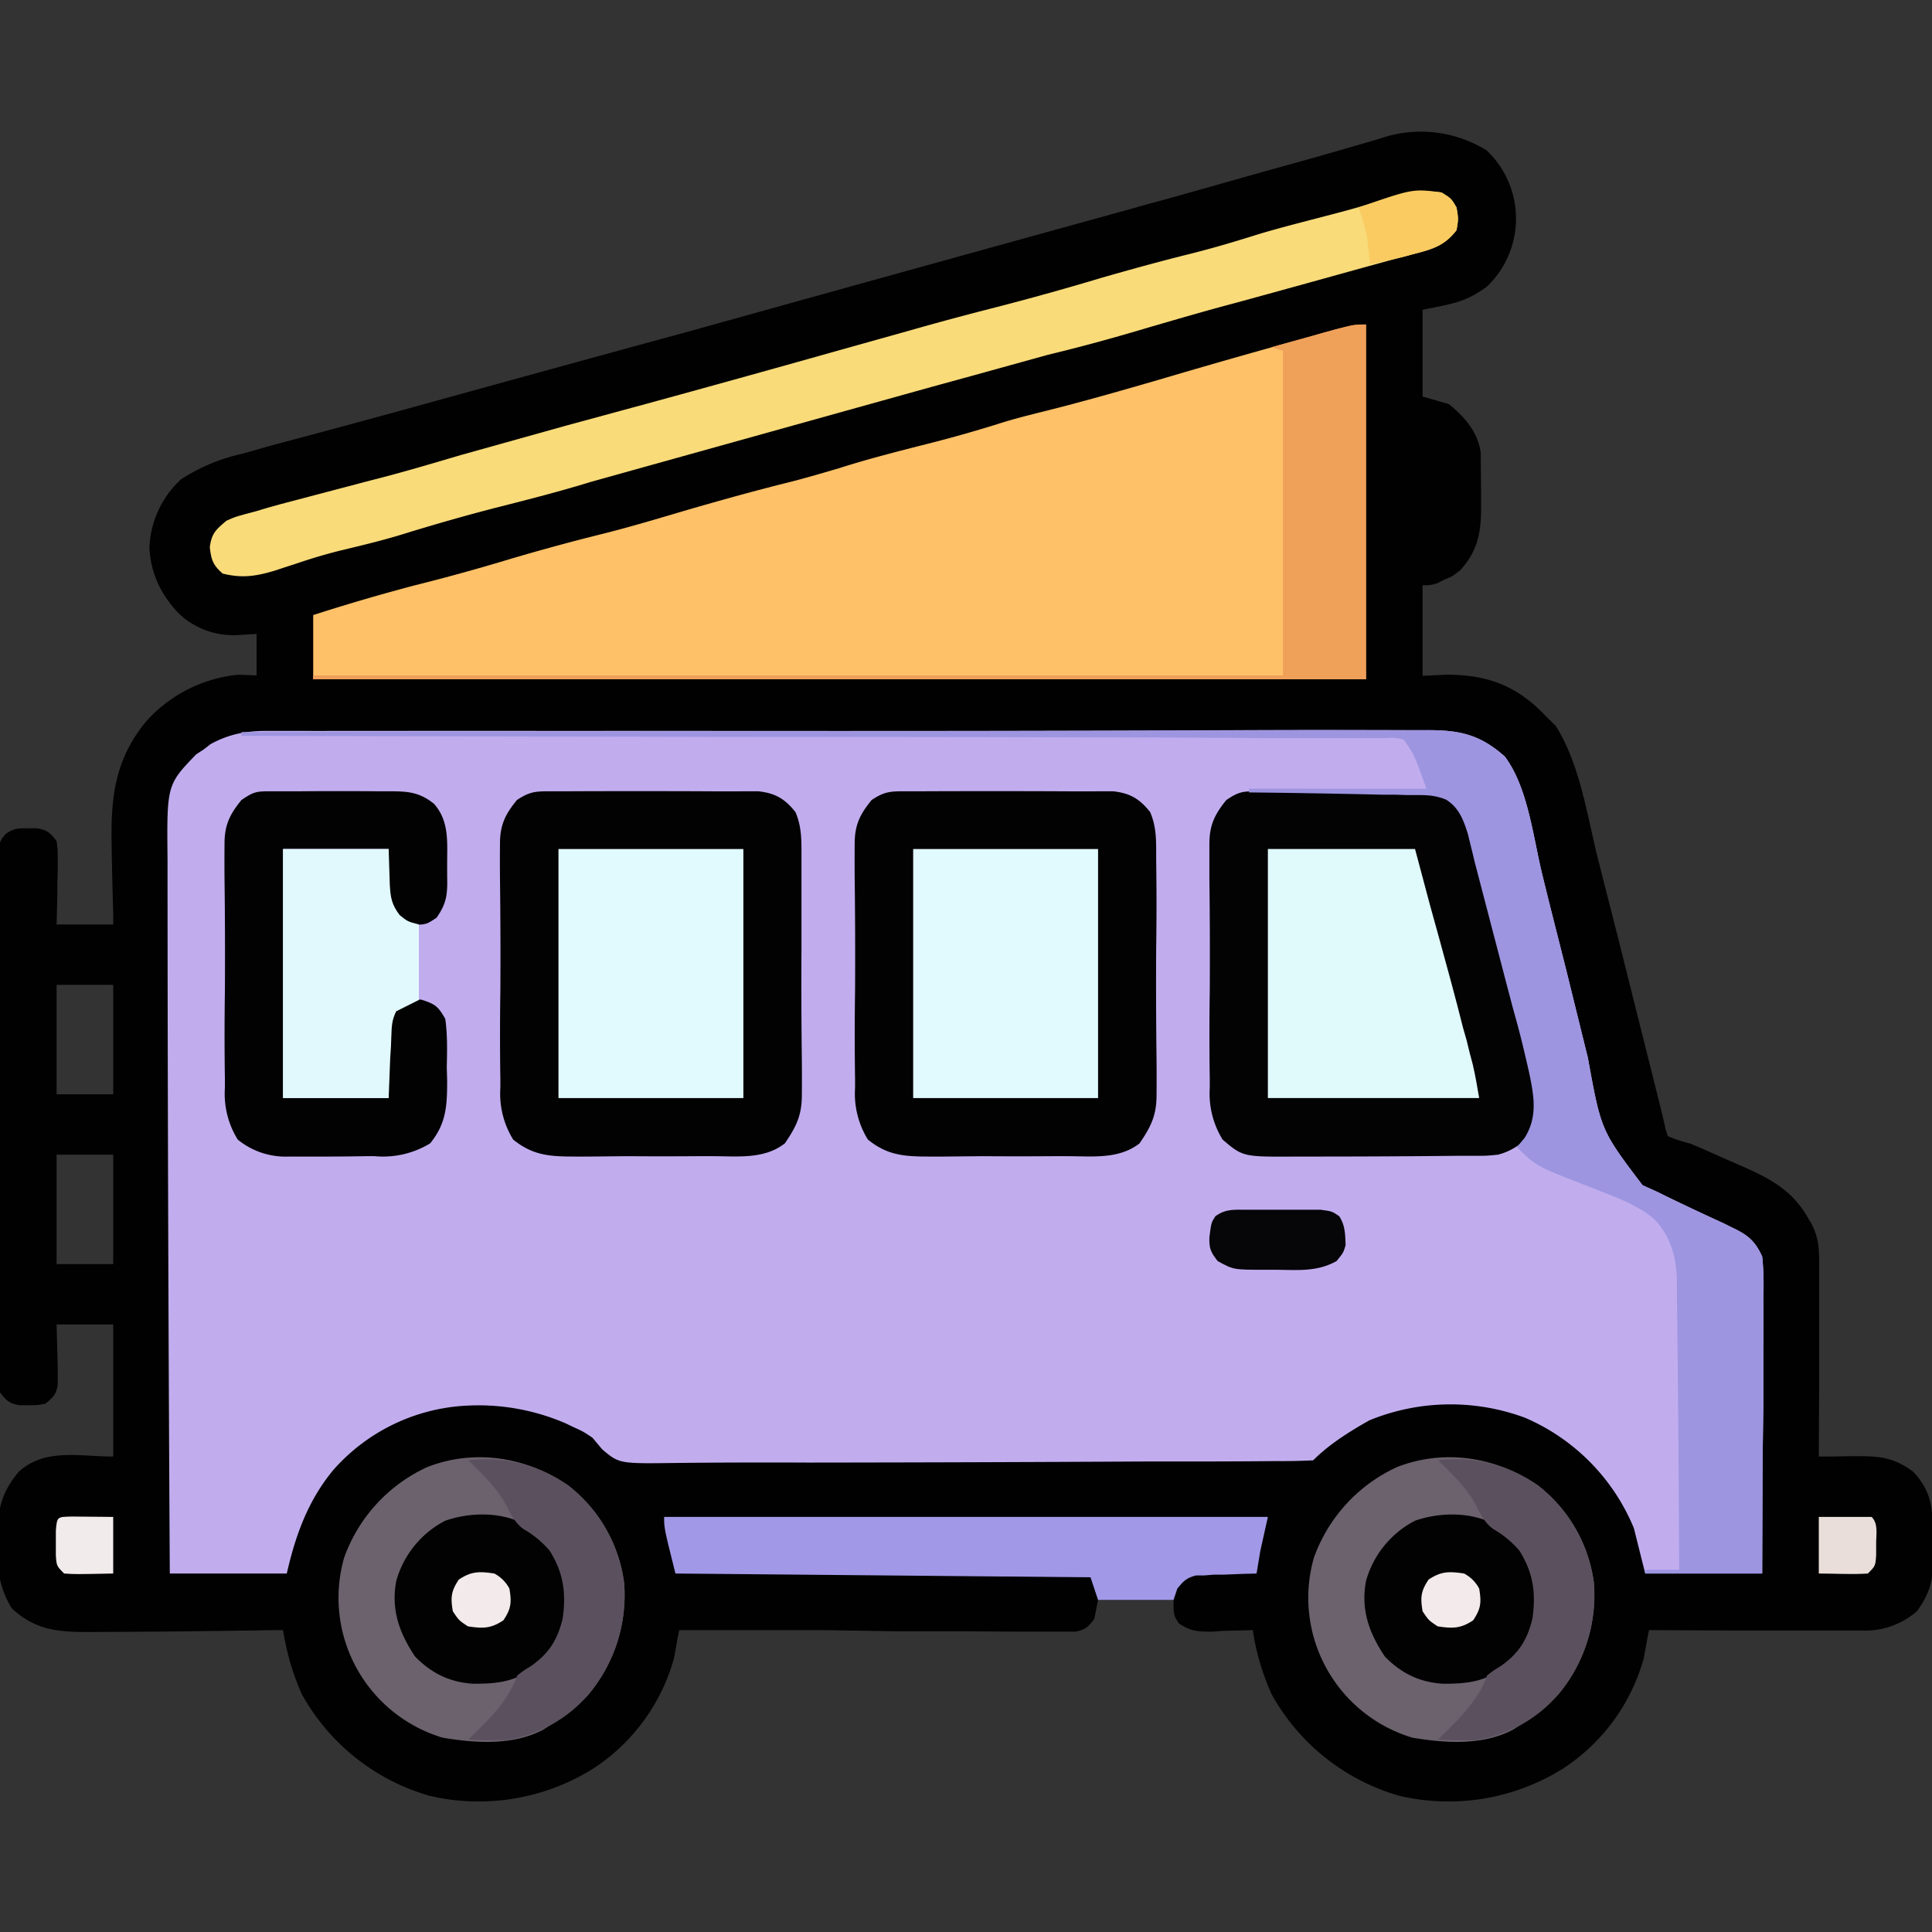 <svg xmlns="http://www.w3.org/2000/svg" width="512" height="512">
  <rect width="100%" height="100%" fill="#333333" stroke="none"/>
  <path fill="#010101" d="M393.7 39.6A24.9 24.9 0 0 1 394 76c-5.8 4.2-9.2 4.5-17 6.1v23l7 2c4.2 3.5 7.6 7.3 8.4 12.8l.1 10v3.5c.1 7.1-.6 12.3-5.5 17.7-2.2 1.7-2.2 1.7-4.2 2.5l-2 1c-1.8.5-1.8.5-3.8.5v24l6.3-.3c10.2 0 17.7 2.5 25 9.6l1.7 1.7 2.3 2.3c6.3 10 8.2 23.1 11 34.5a12606 12606 0 0 0 5.6 22l4 16c8 31.9 8 31.9 8.5 34.4l.6 1.8c2.5 1 2.5 1 6 2 3.7 1.5 7.3 3.2 11 4.8l3 1.3c7 3.1 12.8 6.2 16.8 13l1.2 2c1.9 3.6 2.1 6.5 2.1 10.5v31.3L482 386h3.5l4.7-.1h2.3c6 0 9.6.5 14.5 4.1 5.5 5.8 5.2 11.1 5.3 18.8l.1 3c0 6.3-.6 10-4.4 15.2a21 21 0 0 1-15 5.1h-3.8a26067.8 26067.8 0 0 1-19.1 0h-11.2L437 432l-.4 2-.5 2.8-.5 2.7a51.2 51.2 0 0 1-21.4 29.2 57.2 57.2 0 0 1-43.4 7.2A56.5 56.5 0 0 1 337 449c-2.5-5.6-4.1-11-5-17l-3.6.1-4.6.1-2.4.2c-3.8 0-5.8 0-9-2.2-1.4-2.2-1.4-2.2-1.4-6.2h-20l-1 5c-1.6 2.2-2.4 2.9-5 3.4H273.7a1676.5 1676.5 0 0 1-17.6-.1h-19L218 432 180 432l-.4 2-.5 2.8-.5 2.7a51.2 51.2 0 0 1-21.4 29.2 57.2 57.2 0 0 1-43.4 7.2A56.5 56.5 0 0 1 80 449c-2.5-5.6-4-11-5-17h-2.3a3749.1 3749.1 0 0 1-49.3.5c-8.1 0-14.1-.5-20.3-6.3-3.4-5.6-3.9-10.6-3.7-17.2v-2.9c0-6.5 1.3-11 5.6-16.1 7-6.3 16-4 25-4v-35H15a659400667.5 659400667.5 0 0 1 .3 11.3v4.7c-.4 2.6-1.3 3.4-3.3 5-2.2.4-2.2.4-4.5.4H5.2c-2.8-.5-3.5-1.2-5.2-3.4-.4-2.6-.4-2.6-.4-5.9v-3.7a9428 9428 0 0 1 0-20V327a7116.3 7116.3 0 0 1 0-64.7 3389 3389 0 0 0 0-33.5v-3.3c.4-2.6.4-2.6 1.8-4.4 2.1-1.6 3.5-1.6 6.1-1.6h2.3c2.8.5 3.5 1.2 5.2 3.4.3 2.4.3 2.4.3 5.1v3l-.1 3v3.2L15 245h15v-3.2a1069.5 1069.5 0 0 1-.4-17c-.3-13 .6-23.3 9.2-33.7a37.7 37.7 0 0 1 24.4-12.3l4.8.2v-11l-5 .3a21 21 0 0 1-15.7-5.8c-4.7-5-7.4-10.6-7.7-17.5a26 26 0 0 1 8.4-18 49.4 49.4 0 0 1 16.4-6.8l7-2a5101 5101 0 0 0 33.4-9 22269.7 22269.7 0 0 1 78.6-21.6 54036.5 54036.5 0 0 1 116.9-32.4l2.4-.7c10.4-2.8 20.8-5.8 31.1-8.7l13.3-3.7a2378.9 2378.9 0 0 0 16-4.6l2.7-.8a32.9 32.9 0 0 1 27.9 3ZM15 261v29h15v-29H15Zm0 45v29h15v-29H15Z"/>
  <path fill="#C1ADEE" d="M69.8 193.7H77a3241.6 3241.6 0 0 0 15 0h11.8a11620.7 11620.7 0 0 1 42.2 0 50036.5 50036.5 0 0 1 56.4 0h3a25224.6 25224.6 0 0 0 122-.2 5544.2 5544.2 0 0 1 51.1 0c8.4 0 13.8 1.2 20.3 7 6.2 8.3 7.5 21.5 10 31.6l1.8 7.3 4.6 18.2a11903.7 11903.7 0 0 0 5.6 22.7c3.5 19.3 3.5 19.3 14.5 33.8l4 1.8 2 1a686.8 686.8 0 0 0 15.5 7.3l2 1c4.3 2 6.3 3.6 8.2 7.8.3 2.8.4 5.4.3 8.3v2.5a1019.2 1019.2 0 0 1 0 13.7v14.8l-.2 15-.1 29.7h-31l-3-12a54.4 54.4 0 0 0-28.9-29.3 56.8 56.8 0 0 0-41.2.7c-5.3 3-10.6 6.3-14.9 10.6a155.3 155.3 0 0 1-9.3.2 2593.1 2593.1 0 0 1-30.8.1h-3a19560.3 19560.3 0 0 1-90.8.3 2257 2257 0 0 0-35 .1c-15 .2-15 .2-19.5-3.6L157 381c-2.4-1.6-2.4-1.6-4.8-2.7l-2.3-1.1a58.2 58.2 0 0 0-26-4.7 50.4 50.4 0 0 0-35.6 17.1c-6.7 8.1-10 17.3-12.3 27.4H45a34665.5 34665.5 0 0 1-.6-183v-6c-.2-20-.2-20 7.6-28.1l2-1.3 1.8-1.4c4.6-2.5 8.8-3.4 14-3.5Z"/>
  <path fill="#FEC168" d="M362 86v94H83v-17c9-2.9 17.9-5.5 27-7.9 8-2 16-4.2 24-6.6 8.7-2.6 17.5-5 26.4-7.2 7.9-2 15.7-4.4 23.6-6.7 8-2.3 15.9-4.5 23.9-6.5 4.9-1.2 9.6-2.6 14.4-4 7.8-2.5 15.7-4.5 23.6-6.5 6.7-1.7 13.4-3.6 20-5.7 4.6-1.4 9.3-2.5 14-3.7 9-2.3 18-4.9 27-7.5a2069.5 2069.5 0 0 1 39.6-11.3l2.5-.7 4.6-1.3c3-.8 5.4-1.4 8.4-1.4Z"/>
  <path fill="#030203" d="M240.1 209.7h3.9a4405.4 4405.4 0 0 1 37.5 0 617 617 0 0 0 10.1 0h3.4c4.5.5 7 2 9.8 5.5 1.5 3.5 1.6 6.7 1.6 10.4v2.3a765.5 765.5 0 0 1 0 23.4 1573 1573 0 0 0 .1 29.7 532.5 532.5 0 0 1 0 9.2c0 5.4-1.5 8.4-4.5 12.8-5.5 4.3-12.6 3.4-19.2 3.4h-4a1169.3 1169.3 0 0 1-18.5 0l-10 .1h-3.7c-6.7 0-11.3-.2-16.6-4.5a23.1 23.1 0 0 1-3.4-13.7V286a766 766 0 0 1 0-23.4 1574.2 1574.2 0 0 0-.1-29.7 531.6 531.6 0 0 1 0-9.3c0-5 1.4-7.8 4.5-11.6 3.5-2.3 5-2.3 9.1-2.3ZM146.1 209.7h3.9a4405.4 4405.4 0 0 1 37.5 0 617 617 0 0 0 10.1 0h3.4c4.5.5 7 2 9.8 5.5 1.5 3.5 1.6 6.7 1.6 10.4a616261127.3 616261127.3 0 0 0 0 25.7 1573 1573 0 0 0 .1 29.7 532.5 532.5 0 0 1 0 9.2c0 5.4-1.5 8.4-4.5 12.8-5.5 4.3-12.6 3.4-19.2 3.4h-4a1169.3 1169.3 0 0 1-18.5 0l-10 .1h-3.7c-6.7 0-11.3-.2-16.6-4.5a23.1 23.1 0 0 1-3.4-13.7V286a766 766 0 0 1 0-23.4 1574.2 1574.2 0 0 0-.1-29.7 531.6 531.6 0 0 1 0-9.3c0-5 1.4-7.8 4.5-11.6 3.5-2.3 5-2.3 9.1-2.3Z"/>
  <path fill="#030304" d="M333.1 209.7h10.1a1725.4 1725.4 0 0 1 25.7-.2h3.4c6.2 0 10 .3 14.7 4.5 4.7 7.5 5.8 18.2 7.8 26.8a513 513 0 0 0 7.6 28.8l1.6 5.9.7 2.7.7 2.5c3.5 13.5 3.5 13.5.7 19.2a16.6 16.6 0 0 1-9.1 6.1c-3 .3-3 .3-6.5.3h-4a3730.2 3730.2 0 0 1-38.4.2h-4.3c-14.4.1-14.4.1-19.8-4.5a23.2 23.2 0 0 1-3.4-13.7V286a766 766 0 0 1 0-23.4 1574.2 1574.2 0 0 0-.1-29.7v-9.2c0-5 1.4-7.9 4.5-11.7 3.3-2.2 4.3-2.3 8.1-2.3Z"/>
  <path fill="#F9DB7A" d="M382 51c2.6 1.6 2.6 1.6 4 4 .5 3 .5 3 0 6-3 3.7-5.6 4.8-10.1 6l-3.8 1-2 .5-10.9 3a6486.9 6486.9 0 0 1-31.5 8.7c-7.6 2-15.1 4.2-22.7 6.4-9 2.7-18 5.2-27.2 7.4l-19.5 5.4-11.3 3.1a208708 208708 0 0 0-90.4 25.2c-8.1 2.5-16.3 4.6-24.6 6.7-7.8 2-15.5 4.2-23.1 6.5-6.2 2-12.4 3.5-18.7 5-3.2.8-6.3 1.7-9.4 2.7l-2.7.9a363 363 0 0 0-5.2 1.7c-5 1.5-8.7 2.1-13.9.8-2.6-2.3-3-3.6-3.4-7 .5-3.7 1.6-4.6 4.4-7 2.3-1 2.3-1 4.8-1.7l3-.8 3-.9 3.2-.9 24.3-6.4c8-2 16-4.4 23.8-6.7l27.9-7.8 17.3-4.7 3.7-1a6511.9 6511.9 0 0 0 49.7-13.8l20.7-5.8c8-2.3 16-4.4 24.2-6.5a747 747 0 0 0 26.4-7.4c8-2.3 16-4.5 24.1-6.5 5.9-1.5 11.6-3.2 17.3-5 6-1.8 12-3.3 18.1-4.9 5.4-1.4 10.6-2.8 15.9-4.6 5.1-1.6 9.2-2.3 14.6-1.6Z"/>
  <path fill="#9D95E0" d="M64 194a102939.1 102939.1 0 0 1 138-.2h3a37998.7 37998.7 0 0 0 145.2-.3 1922.2 1922.2 0 0 0 28.3 0c8.4 0 13.8 1.2 20.3 7 6.2 8.3 7.5 21.5 10 31.6l1.8 7.3 4.6 18.2a11903.7 11903.7 0 0 0 5.6 22.7c3.5 19.3 3.5 19.3 14.5 33.8l4 1.8 2 1a686.8 686.8 0 0 0 15.5 7.3l2 1c4.3 2 6.3 3.6 8.2 7.8a74 74 0 0 1 .3 10.8 1019.2 1019.2 0 0 1 0 13.7v14.8l-.2 15-.1 29.7h-31v-1h9a9312.7 9312.7 0 0 0-.6-73.6v-2.2c0-6.6-1.5-12.6-6.3-17.4-5-4-11.2-6-17.2-8.4C407 309 407 309 402 304l2-2.4c3.6-5.6 2.5-11.3 1.2-17.5-1-4.4-2-8.7-3.2-13.1l-1-3.6-1.9-7.2-4.1-15.7a199847.9 199847.9 0 0 0-4.2-16.1l-.5-2.1-1.3-5.3c-1.2-3.8-2.4-7-5.8-9.1-2.5-1-4.5-1.2-7.2-1.2h-3l-3.3-.1h-3.4a2726.3 2726.3 0 0 0-35.3-.6v-1h47c-3.2-9-3.2-9-6-13-2.3-.5-2.3-.5-5-.4H334.3a6998.4 6998.4 0 0 0-48-.2 32565.4 32565.4 0 0 0-91-.1h-2.7A344881 344881 0 0 1 64 195v-1Z"/>
  <path fill="#6C626E" d="M408 394a39 39 0 0 1 14.4 25.5A41 41 0 0 1 413 449c-3 3.2-6.2 5.7-9.9 8l-2 1.3c-7.9 4.3-18 3.7-26.8 2.2a38.7 38.7 0 0 1-26.1-47.7 42 42 0 0 1 22-24c12.8-5 26.8-2.6 37.9 5.2ZM151 394a39 39 0 0 1 14.4 25.5A41 41 0 0 1 156 449c-3 3.2-6.2 5.7-9.9 8l-2 1.3c-7.9 4.3-18 3.7-26.8 2.2a38.7 38.7 0 0 1-26.1-47.7 42 42 0 0 1 22-24c12.8-5 26.8-2.6 37.9 5.2Z"/>
  <path fill="#030203" d="M71.2 209.7H79.4a1173.3 1173.3 0 0 1 20.8 0h2.8c4.8 0 8 .1 12 3.3 4.1 4.6 3.5 10.2 3.5 16v3c.1 4.8 0 7.2-2.8 11.2-2.7 1.8-2.7 1.8-6.3 1.9-3.8-1.2-4.6-1.7-6.4-5.1-.2-2.7-.3-5-.2-7.8l.2-7.2H75v66h28l-.5-13.4c0-4.6 0-6.9 2.8-10.8 2.7-1.8 2.7-1.8 6.3-1.9 3.8 1.2 4.5 1.8 6.4 5.1.6 4.2.5 8.5.4 12.8l.1 3.5c0 6.7-.2 11.4-4.5 16.7a24 24 0 0 1-14.7 3.4H97a596.5 596.5 0 0 1-13 .1 1844.6 1844.6 0 0 1-7.5 0A20 20 0 0 1 63 302a23 23 0 0 1-3.4-13.7V286a766 766 0 0 1 0-23.4 1574.2 1574.2 0 0 0-.1-29.7 531.6 531.6 0 0 1 0-9.3c0-5 1.4-7.8 4.5-11.6 3-2 3.7-2.3 7.2-2.3Z"/>
  <path fill="#E1FAFD" d="M242 225h49v66h-49v-66ZM148 225h49v66h-49v-66Z"/>
  <path fill="#E0F9FB" d="M336 225h39l4 15 2.3 8.3c2.2 8 4.4 16 6.4 24l1 3.5.8 3.3.8 3c.7 3 1.2 6 1.7 8.9h-56v-66Z"/>
  <path fill="#A199E7" d="M176 402h160l-2 9-1 6-3.8.1-5 .2h-2.5l-2.5.2H317c-2.5.6-3.4 1.5-5 3.5l-1 3h-20l-2-6-110-1c-3-12-3-12-3-15Z"/>
  <path fill="#EFA059" d="M362 86v94H83v-1h257V93l-3-1 10.8-3 3.1-.9 3-.8 2.7-.7c2.4-.6 2.4-.6 5.4-.6Z"/>
  <path fill="#E1F9FD" d="M75 225h28l.3 9.5c.2 3.4.5 5.2 2.6 8 2.1 1.7 2.1 1.7 5.1 2.5v20l-6 3c-1.2 2.4-1.2 4.1-1.3 6.8l-.1 2.6-.2 3.2-.4 10.4H75v-66Z"/>
  <path fill="#020202" d="M397 404.5c4.8 3.7 7.4 8.2 10 13.5 1 8-.2 14.5-5 21-6.4 6-11 7.3-19.7 7.2-6.2-.4-11-2.8-15.3-7.2-4.2-6.3-6.4-12.4-5-20a25.8 25.8 0 0 1 13-16c7-2.4 15.6-2.4 22 1.5ZM140 404.5c4.8 3.7 7.4 8.2 10 13.5 1 8-.2 14.5-5 21-6.4 6-11 7.3-19.7 7.2-6.2-.4-11-2.8-15.3-7.2-4.2-6.3-6.4-12.4-5-20a25.8 25.8 0 0 1 13-16c7-2.4 15.6-2.4 22 1.5Z"/>
  <path fill="#5B515E" d="M381 387a37.4 37.4 0 0 1 27 7 39 39 0 0 1 14.4 25.5A41 41 0 0 1 413 449a35.7 35.7 0 0 1-22.4 12.2c-3.2 0-6.3 0-9.5-.2l2-2c4.4-4.2 9-9.2 11-15 1.7-1.3 1.7-1.3 3.8-2.6 4.7-3.4 6.8-6.8 8.2-12.4 1-6.9.2-12.2-3.4-18a26 26 0 0 0-7-5.8c-2.3-1.7-3.3-3.9-4.6-6.4-2.5-4.6-6.3-8.2-10-11.8ZM124 387a37.4 37.4 0 0 1 27 7 39 39 0 0 1 14.4 25.5A41 41 0 0 1 156 449a35.7 35.7 0 0 1-22.4 12.2c-3.2 0-6.3 0-9.5-.2l2-2c4.4-4.2 9-9.2 11-15 1.7-1.3 1.7-1.3 3.8-2.6 4.7-3.4 6.8-6.8 8.2-12.4 1-6.9.2-12.2-3.4-18a26 26 0 0 0-7-5.8c-2.3-1.7-3.3-3.9-4.6-6.4-2.5-4.6-6.3-8.2-10-11.8Z"/>
  <path fill="#060508" d="M330.5 320.6H350c3 .4 3 .4 4.9 1.7 1.6 2.4 1.6 4.8 1.7 7.7-.6 2-.6 2-2.4 4.2-5 2.8-10 2.4-15.7 2.3h-3.4c-8.2 0-8.2 0-12.4-2.3-1.8-2.3-2.3-3.3-2.2-6.3.5-3.9.5-3.9 1.6-5.6 2.8-2 5-1.7 8.4-1.7Z"/>
  <path fill="#F9CB61" d="M382 51c2.6 1.6 2.6 1.6 4 4 .5 3 .5 3 0 6-3 4-6.2 5-11 6.2l-3.6 1A160 160 0 0 1 363 70l-.1-1.8-.3-2.3-.2-2.3A48 48 0 0 0 360 55c14.4-5 14.4-5 22-4Z"/>
  <path fill="#E9DED9" d="M482 402h14c1.8 1.8 1.2 4.5 1.2 7v3.2c-.2 2.8-.2 2.8-2.2 4.8-4.3.3-8.6 0-13 0v-15Z"/>
  <path fill="#F2EBEC" d="m19.2 401.9 10.8.1v15c-10 .2-10 .2-13 0-2-2-2-2-2.2-4.8v-6.5c.3-3.9.4-3.7 4.4-3.8Z"/>
  <path fill="#F2EAEB" d="M388 417a9.5 9.5 0 0 1 4 4c.6 3.6.5 5.3-1.6 8.4-3.3 2.2-5.4 2.2-9.4 1.6-2.4-1.6-2.4-1.6-4-4-.6-3.6-.5-5.3 1.6-8.4 3.3-2.2 5.4-2.2 9.4-1.6ZM131 417a9.5 9.5 0 0 1 4 4c.6 3.6.5 5.3-1.6 8.4-3.3 2.2-5.4 2.2-9.4 1.6-2.4-1.6-2.4-1.6-4-4-.6-3.6-.5-5.3 1.6-8.4 3.3-2.2 5.4-2.2 9.4-1.6Z"/>
</svg>
